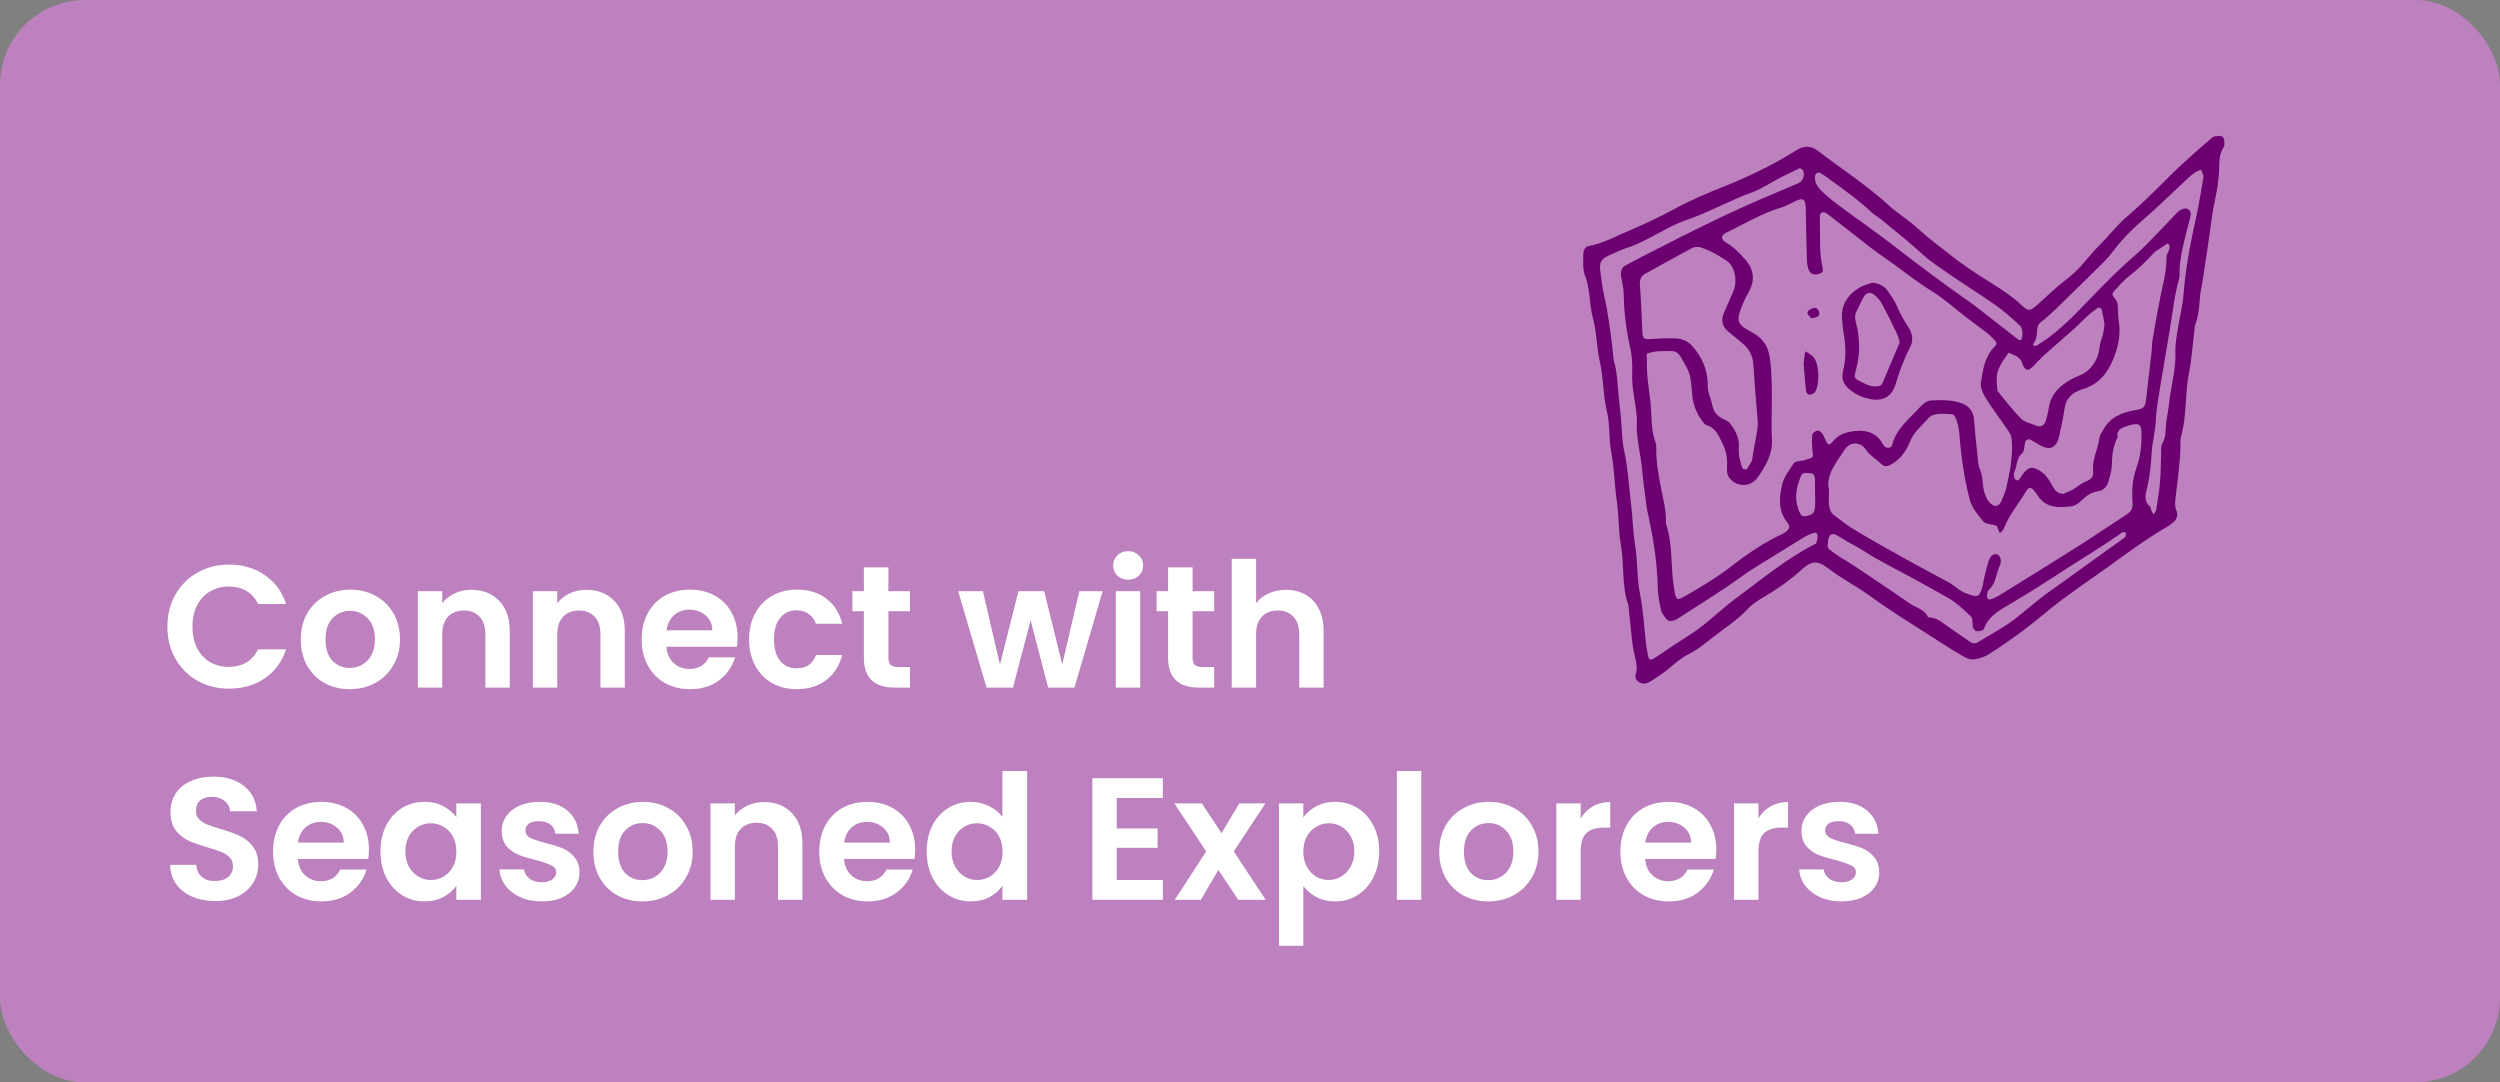 <svg width="589" height="255" viewBox="0 0 589 255" fill="none" xmlns="http://www.w3.org/2000/svg">
<rect x="0" y="0" width="589" height="255" fill="#808080" stroke="none"/>
<rect width="589" height="255" rx="20" fill="#BD81BF"/>
<path d="M39.435 147.65C39.435 144.835 40.064 142.32 41.321 140.106C42.606 137.865 44.341 136.129 46.528 134.899C48.742 133.642 51.216 133.013 53.949 133.013C57.147 133.013 59.949 133.833 62.354 135.473C64.759 137.113 66.44 139.382 67.397 142.279H60.796C60.14 140.912 59.211 139.887 58.008 139.204C56.833 138.521 55.466 138.179 53.908 138.179C52.241 138.179 50.751 138.575 49.439 139.368C48.154 140.133 47.143 141.227 46.405 142.648C45.694 144.069 45.339 145.737 45.339 147.65C45.339 149.536 45.694 151.203 46.405 152.652C47.143 154.073 48.154 155.18 49.439 155.973C50.751 156.738 52.241 157.121 53.908 157.121C55.466 157.121 56.833 156.779 58.008 156.096C59.211 155.385 60.14 154.347 60.796 152.98H67.397C66.44 155.905 64.759 158.187 62.354 159.827C59.976 161.44 57.174 162.246 53.949 162.246C51.216 162.246 48.742 161.631 46.528 160.401C44.341 159.144 42.606 157.408 41.321 155.194C40.064 152.98 39.435 150.465 39.435 147.65ZM82.386 162.369C80.199 162.369 78.231 161.891 76.482 160.934C74.732 159.95 73.352 158.57 72.341 156.793C71.357 155.016 70.865 152.966 70.865 150.643C70.865 148.32 71.37 146.27 72.382 144.493C73.42 142.716 74.828 141.35 76.605 140.393C78.381 139.409 80.363 138.917 82.55 138.917C84.736 138.917 86.718 139.409 88.495 140.393C90.271 141.35 91.665 142.716 92.677 144.493C93.715 146.27 94.235 148.32 94.235 150.643C94.235 152.966 93.702 155.016 92.636 156.793C91.597 158.57 90.176 159.95 88.372 160.934C86.595 161.891 84.6 162.369 82.386 162.369ZM82.386 157.367C83.424 157.367 84.395 157.121 85.297 156.629C86.226 156.11 86.964 155.344 87.511 154.333C88.057 153.322 88.331 152.092 88.331 150.643C88.331 148.484 87.757 146.83 86.609 145.682C85.488 144.507 84.108 143.919 82.468 143.919C80.828 143.919 79.447 144.507 78.327 145.682C77.233 146.83 76.687 148.484 76.687 150.643C76.687 152.802 77.22 154.47 78.286 155.645C79.379 156.793 80.746 157.367 82.386 157.367ZM111.032 138.958C113.738 138.958 115.925 139.819 117.592 141.541C119.26 143.236 120.093 145.614 120.093 148.675V162H114.353V149.454C114.353 147.65 113.902 146.27 113 145.313C112.098 144.329 110.868 143.837 109.31 143.837C107.725 143.837 106.468 144.329 105.538 145.313C104.636 146.27 104.185 147.65 104.185 149.454V162H98.445V139.286H104.185V142.115C104.951 141.131 105.921 140.366 107.096 139.819C108.299 139.245 109.611 138.958 111.032 138.958ZM138.139 138.958C140.845 138.958 143.031 139.819 144.699 141.541C146.366 143.236 147.2 145.614 147.2 148.675V162H141.46V149.454C141.46 147.65 141.009 146.27 140.107 145.313C139.205 144.329 137.975 143.837 136.417 143.837C134.831 143.837 133.574 144.329 132.645 145.313C131.743 146.27 131.292 147.65 131.292 149.454V162H125.552V139.286H131.292V142.115C132.057 141.131 133.027 140.366 134.203 139.819C135.405 139.245 136.717 138.958 138.139 138.958ZM173.773 150.151C173.773 150.971 173.718 151.709 173.609 152.365H157.004C157.141 154.005 157.715 155.29 158.726 156.219C159.737 157.148 160.981 157.613 162.457 157.613C164.589 157.613 166.106 156.697 167.008 154.866H173.199C172.543 157.053 171.286 158.857 169.427 160.278C167.568 161.672 165.286 162.369 162.58 162.369C160.393 162.369 158.425 161.891 156.676 160.934C154.954 159.95 153.601 158.57 152.617 156.793C151.66 155.016 151.182 152.966 151.182 150.643C151.182 148.292 151.66 146.229 152.617 144.452C153.574 142.675 154.913 141.309 156.635 140.352C158.357 139.395 160.339 138.917 162.58 138.917C164.739 138.917 166.666 139.382 168.361 140.311C170.083 141.24 171.409 142.566 172.338 144.288C173.295 145.983 173.773 147.937 173.773 150.151ZM167.828 148.511C167.801 147.035 167.268 145.86 166.229 144.985C165.19 144.083 163.919 143.632 162.416 143.632C160.995 143.632 159.792 144.069 158.808 144.944C157.851 145.791 157.264 146.98 157.045 148.511H167.828ZM176.487 150.643C176.487 148.292 176.965 146.242 177.922 144.493C178.878 142.716 180.204 141.35 181.899 140.393C183.593 139.409 185.534 138.917 187.721 138.917C190.536 138.917 192.859 139.628 194.691 141.049C196.549 142.443 197.793 144.411 198.422 146.953H192.231C191.903 145.969 191.342 145.204 190.55 144.657C189.784 144.083 188.828 143.796 187.68 143.796C186.04 143.796 184.741 144.397 183.785 145.6C182.828 146.775 182.35 148.456 182.35 150.643C182.35 152.802 182.828 154.483 183.785 155.686C184.741 156.861 186.04 157.449 187.68 157.449C190.003 157.449 191.52 156.41 192.231 154.333H198.422C197.793 156.793 196.549 158.747 194.691 160.196C192.832 161.645 190.509 162.369 187.721 162.369C185.534 162.369 183.593 161.891 181.899 160.934C180.204 159.95 178.878 158.583 177.922 156.834C176.965 155.057 176.487 152.994 176.487 150.643ZM209.31 144.001V154.989C209.31 155.754 209.488 156.315 209.843 156.67C210.226 156.998 210.854 157.162 211.729 157.162H214.394V162H210.786C205.948 162 203.529 159.649 203.529 154.948V144.001H200.823V139.286H203.529V133.669H209.31V139.286H214.394V144.001H209.31ZM259.78 139.286L253.138 162H246.947L242.806 146.133L238.665 162H232.433L225.75 139.286H231.572L235.59 156.588L239.936 139.286H246.004L250.268 156.547L254.286 139.286H259.78ZM265.797 136.58C264.785 136.58 263.938 136.266 263.255 135.637C262.599 134.981 262.271 134.175 262.271 133.218C262.271 132.261 262.599 131.469 263.255 130.84C263.938 130.184 264.785 129.856 265.797 129.856C266.808 129.856 267.642 130.184 268.298 130.84C268.981 131.469 269.323 132.261 269.323 133.218C269.323 134.175 268.981 134.981 268.298 135.637C267.642 136.266 266.808 136.58 265.797 136.58ZM268.626 139.286V162H262.886V139.286H268.626ZM280.98 144.001V154.989C280.98 155.754 281.157 156.315 281.513 156.67C281.895 156.998 282.524 157.162 283.399 157.162H286.064V162H282.456C277.618 162 275.199 159.649 275.199 154.948V144.001H272.493V139.286H275.199V133.669H280.98V139.286H286.064V144.001H280.98ZM302.984 138.958C304.706 138.958 306.237 139.341 307.576 140.106C308.916 140.844 309.954 141.951 310.692 143.427C311.458 144.876 311.84 146.625 311.84 148.675V162H306.1V149.454C306.1 147.65 305.649 146.27 304.747 145.313C303.845 144.329 302.615 143.837 301.057 143.837C299.472 143.837 298.215 144.329 297.285 145.313C296.383 146.27 295.932 147.65 295.932 149.454V162H290.192V131.66H295.932V142.115C296.67 141.131 297.654 140.366 298.884 139.819C300.114 139.245 301.481 138.958 302.984 138.958ZM50.71 212.287C48.715 212.287 46.911 211.945 45.298 211.262C43.713 210.579 42.455 209.595 41.526 208.31C40.597 207.025 40.118 205.508 40.091 203.759H46.241C46.323 204.934 46.733 205.864 47.471 206.547C48.236 207.23 49.275 207.572 50.587 207.572C51.926 207.572 52.979 207.258 53.744 206.629C54.509 205.973 54.892 205.126 54.892 204.087C54.892 203.24 54.632 202.543 54.113 201.996C53.594 201.449 52.938 201.026 52.145 200.725C51.38 200.397 50.314 200.042 48.947 199.659C47.088 199.112 45.571 198.579 44.396 198.06C43.248 197.513 42.25 196.707 41.403 195.641C40.583 194.548 40.173 193.099 40.173 191.295C40.173 189.6 40.597 188.124 41.444 186.867C42.291 185.61 43.48 184.653 45.011 183.997C46.542 183.314 48.291 182.972 50.259 182.972C53.211 182.972 55.603 183.696 57.434 185.145C59.293 186.566 60.318 188.562 60.509 191.131H54.195C54.14 190.147 53.717 189.341 52.924 188.712C52.159 188.056 51.134 187.728 49.849 187.728C48.728 187.728 47.826 188.015 47.143 188.589C46.487 189.163 46.159 189.997 46.159 191.09C46.159 191.855 46.405 192.498 46.897 193.017C47.416 193.509 48.045 193.919 48.783 194.247C49.548 194.548 50.614 194.903 51.981 195.313C53.84 195.86 55.357 196.406 56.532 196.953C57.707 197.5 58.719 198.32 59.566 199.413C60.413 200.506 60.837 201.941 60.837 203.718C60.837 205.249 60.441 206.67 59.648 207.982C58.855 209.294 57.694 210.346 56.163 211.139C54.632 211.904 52.815 212.287 50.71 212.287ZM86.928 200.151C86.928 200.971 86.874 201.709 86.764 202.365H70.159C70.296 204.005 70.87 205.29 71.881 206.219C72.893 207.148 74.136 207.613 75.612 207.613C77.744 207.613 79.261 206.697 80.163 204.866H86.354C85.698 207.053 84.441 208.857 82.582 210.278C80.724 211.672 78.441 212.369 75.735 212.369C73.549 212.369 71.581 211.891 69.831 210.934C68.109 209.95 66.756 208.57 65.772 206.793C64.816 205.016 64.337 202.966 64.337 200.643C64.337 198.292 64.816 196.229 65.772 194.452C66.729 192.675 68.068 191.309 69.79 190.352C71.512 189.395 73.494 188.917 75.735 188.917C77.895 188.917 79.822 189.382 81.516 190.311C83.238 191.24 84.564 192.566 85.493 194.288C86.45 195.983 86.928 197.937 86.928 200.151ZM80.983 198.511C80.956 197.035 80.423 195.86 79.384 194.985C78.346 194.083 77.075 193.632 75.571 193.632C74.15 193.632 72.947 194.069 71.963 194.944C71.007 195.791 70.419 196.98 70.2 198.511H80.983ZM89.642 200.561C89.642 198.265 90.093 196.229 90.995 194.452C91.924 192.675 93.168 191.309 94.726 190.352C96.311 189.395 98.074 188.917 100.015 188.917C101.71 188.917 103.186 189.259 104.443 189.942C105.728 190.625 106.753 191.486 107.518 192.525V189.286H113.299V212H107.518V208.679C106.78 209.745 105.755 210.633 104.443 211.344C103.158 212.027 101.669 212.369 99.974 212.369C98.061 212.369 96.311 211.877 94.726 210.893C93.168 209.909 91.924 208.529 90.995 206.752C90.093 204.948 89.642 202.884 89.642 200.561ZM107.518 200.643C107.518 199.249 107.245 198.06 106.698 197.076C106.151 196.065 105.413 195.299 104.484 194.78C103.555 194.233 102.557 193.96 101.491 193.96C100.425 193.96 99.441 194.22 98.539 194.739C97.637 195.258 96.899 196.024 96.325 197.035C95.778 198.019 95.505 199.194 95.505 200.561C95.505 201.928 95.778 203.13 96.325 204.169C96.899 205.18 97.637 205.959 98.539 206.506C99.468 207.053 100.452 207.326 101.491 207.326C102.557 207.326 103.555 207.066 104.484 206.547C105.413 206 106.151 205.235 106.698 204.251C107.245 203.24 107.518 202.037 107.518 200.643ZM127.597 212.369C125.739 212.369 124.071 212.041 122.595 211.385C121.119 210.702 119.944 209.786 119.069 208.638C118.222 207.49 117.757 206.219 117.675 204.825H123.456C123.566 205.7 123.989 206.424 124.727 206.998C125.493 207.572 126.436 207.859 127.556 207.859C128.65 207.859 129.497 207.64 130.098 207.203C130.727 206.766 131.041 206.205 131.041 205.522C131.041 204.784 130.659 204.237 129.893 203.882C129.155 203.499 127.966 203.089 126.326 202.652C124.632 202.242 123.238 201.818 122.144 201.381C121.078 200.944 120.149 200.274 119.356 199.372C118.591 198.47 118.208 197.254 118.208 195.723C118.208 194.466 118.564 193.318 119.274 192.279C120.012 191.24 121.051 190.42 122.39 189.819C123.757 189.218 125.356 188.917 127.187 188.917C129.893 188.917 132.053 189.6 133.665 190.967C135.278 192.306 136.166 194.124 136.33 196.42H130.836C130.754 195.518 130.372 194.807 129.688 194.288C129.032 193.741 128.144 193.468 127.023 193.468C125.985 193.468 125.178 193.659 124.604 194.042C124.058 194.425 123.784 194.958 123.784 195.641C123.784 196.406 124.167 196.994 124.932 197.404C125.698 197.787 126.887 198.183 128.499 198.593C130.139 199.003 131.492 199.427 132.558 199.864C133.624 200.301 134.54 200.985 135.305 201.914C136.098 202.816 136.508 204.019 136.535 205.522C136.535 206.834 136.166 208.009 135.428 209.048C134.718 210.087 133.679 210.907 132.312 211.508C130.973 212.082 129.401 212.369 127.597 212.369ZM151.333 212.369C149.146 212.369 147.178 211.891 145.429 210.934C143.68 209.95 142.299 208.57 141.288 206.793C140.304 205.016 139.812 202.966 139.812 200.643C139.812 198.32 140.318 196.27 141.329 194.493C142.368 192.716 143.775 191.35 145.552 190.393C147.329 189.409 149.31 188.917 151.497 188.917C153.684 188.917 155.665 189.409 157.442 190.393C159.219 191.35 160.613 192.716 161.624 194.493C162.663 196.27 163.182 198.32 163.182 200.643C163.182 202.966 162.649 205.016 161.583 206.793C160.544 208.57 159.123 209.95 157.319 210.934C155.542 211.891 153.547 212.369 151.333 212.369ZM151.333 207.367C152.372 207.367 153.342 207.121 154.244 206.629C155.173 206.11 155.911 205.344 156.458 204.333C157.005 203.322 157.278 202.092 157.278 200.643C157.278 198.484 156.704 196.83 155.556 195.682C154.435 194.507 153.055 193.919 151.415 193.919C149.775 193.919 148.395 194.507 147.274 195.682C146.181 196.83 145.634 198.484 145.634 200.643C145.634 202.802 146.167 204.47 147.233 205.645C148.326 206.793 149.693 207.367 151.333 207.367ZM179.979 188.958C182.685 188.958 184.872 189.819 186.539 191.541C188.207 193.236 189.04 195.614 189.04 198.675V212H183.3V199.454C183.3 197.65 182.849 196.27 181.947 195.313C181.045 194.329 179.815 193.837 178.257 193.837C176.672 193.837 175.415 194.329 174.485 195.313C173.583 196.27 173.132 197.65 173.132 199.454V212H167.392V189.286H173.132V192.115C173.898 191.131 174.868 190.366 176.043 189.819C177.246 189.245 178.558 188.958 179.979 188.958ZM215.614 200.151C215.614 200.971 215.559 201.709 215.45 202.365H198.845C198.982 204.005 199.556 205.29 200.567 206.219C201.578 207.148 202.822 207.613 204.298 207.613C206.43 207.613 207.947 206.697 208.849 204.866H215.04C214.384 207.053 213.127 208.857 211.268 210.278C209.409 211.672 207.127 212.369 204.421 212.369C202.234 212.369 200.266 211.891 198.517 210.934C196.795 209.95 195.442 208.57 194.458 206.793C193.501 205.016 193.023 202.966 193.023 200.643C193.023 198.292 193.501 196.229 194.458 194.452C195.415 192.675 196.754 191.309 198.476 190.352C200.198 189.395 202.18 188.917 204.421 188.917C206.58 188.917 208.507 189.382 210.202 190.311C211.924 191.24 213.25 192.566 214.179 194.288C215.136 195.983 215.614 197.937 215.614 200.151ZM209.669 198.511C209.642 197.035 209.109 195.86 208.07 194.985C207.031 194.083 205.76 193.632 204.257 193.632C202.836 193.632 201.633 194.069 200.649 194.944C199.692 195.791 199.105 196.98 198.886 198.511H209.669ZM218.328 200.561C218.328 198.265 218.779 196.229 219.681 194.452C220.61 192.675 221.867 191.309 223.453 190.352C225.038 189.395 226.801 188.917 228.742 188.917C230.218 188.917 231.625 189.245 232.965 189.901C234.304 190.53 235.37 191.377 236.163 192.443V181.66H241.985V212H236.163V208.638C235.452 209.759 234.454 210.661 233.17 211.344C231.885 212.027 230.395 212.369 228.701 212.369C226.787 212.369 225.038 211.877 223.453 210.893C221.867 209.909 220.61 208.529 219.681 206.752C218.779 204.948 218.328 202.884 218.328 200.561ZM236.204 200.643C236.204 199.249 235.93 198.06 235.384 197.076C234.837 196.065 234.099 195.299 233.17 194.78C232.24 194.233 231.243 193.96 230.177 193.96C229.111 193.96 228.127 194.22 227.225 194.739C226.323 195.258 225.585 196.024 225.011 197.035C224.464 198.019 224.191 199.194 224.191 200.561C224.191 201.928 224.464 203.13 225.011 204.169C225.585 205.18 226.323 205.959 227.225 206.506C228.154 207.053 229.138 207.326 230.177 207.326C231.243 207.326 232.24 207.066 233.17 206.547C234.099 206 234.837 205.235 235.384 204.251C235.93 203.24 236.204 202.037 236.204 200.643ZM263.1 188.015V195.19H272.735V199.741H263.1V207.326H273.965V212H257.36V183.341H273.965V188.015H263.1ZM291.728 212L287.054 204.948L282.913 212H276.763L284.184 200.602L276.681 189.286H283.159L287.792 196.297L291.974 189.286H298.124L290.662 200.602L298.206 212H291.728ZM307.063 192.566C307.801 191.527 308.812 190.666 310.097 189.983C311.409 189.272 312.899 188.917 314.566 188.917C316.507 188.917 318.256 189.395 319.814 190.352C321.399 191.309 322.643 192.675 323.545 194.452C324.474 196.201 324.939 198.238 324.939 200.561C324.939 202.884 324.474 204.948 323.545 206.752C322.643 208.529 321.399 209.909 319.814 210.893C318.256 211.877 316.507 212.369 314.566 212.369C312.899 212.369 311.423 212.027 310.138 211.344C308.881 210.661 307.856 209.8 307.063 208.761V222.824H301.323V189.286H307.063V192.566ZM319.076 200.561C319.076 199.194 318.789 198.019 318.215 197.035C317.668 196.024 316.93 195.258 316.001 194.739C315.099 194.22 314.115 193.96 313.049 193.96C312.01 193.96 311.026 194.233 310.097 194.78C309.195 195.299 308.457 196.065 307.883 197.076C307.336 198.087 307.063 199.276 307.063 200.643C307.063 202.01 307.336 203.199 307.883 204.21C308.457 205.221 309.195 206 310.097 206.547C311.026 207.066 312.01 207.326 313.049 207.326C314.115 207.326 315.099 207.053 316.001 206.506C316.93 205.959 317.668 205.18 318.215 204.169C318.789 203.158 319.076 201.955 319.076 200.561ZM334.85 181.66V212H329.11V181.66H334.85ZM350.607 212.369C348.421 212.369 346.453 211.891 344.703 210.934C342.954 209.95 341.574 208.57 340.562 206.793C339.578 205.016 339.086 202.966 339.086 200.643C339.086 198.32 339.592 196.27 340.603 194.493C341.642 192.716 343.05 191.35 344.826 190.393C346.603 189.409 348.585 188.917 350.771 188.917C352.958 188.917 354.94 189.409 356.716 190.393C358.493 191.35 359.887 192.716 360.898 194.493C361.937 196.27 362.456 198.32 362.456 200.643C362.456 202.966 361.923 205.016 360.857 206.793C359.819 208.57 358.397 209.95 356.593 210.934C354.817 211.891 352.821 212.369 350.607 212.369ZM350.607 207.367C351.646 207.367 352.616 207.121 353.518 206.629C354.448 206.11 355.186 205.344 355.732 204.333C356.279 203.322 356.552 202.092 356.552 200.643C356.552 198.484 355.978 196.83 354.83 195.682C353.71 194.507 352.329 193.919 350.689 193.919C349.049 193.919 347.669 194.507 346.548 195.682C345.455 196.83 344.908 198.484 344.908 200.643C344.908 202.802 345.441 204.47 346.507 205.645C347.601 206.793 348.967 207.367 350.607 207.367ZM372.407 192.812C373.145 191.609 374.102 190.666 375.277 189.983C376.48 189.3 377.846 188.958 379.377 188.958V194.985H377.86C376.056 194.985 374.689 195.409 373.76 196.256C372.858 197.103 372.407 198.579 372.407 200.684V212H366.667V189.286H372.407V192.812ZM404.358 200.151C404.358 200.971 404.303 201.709 404.194 202.365H387.589C387.726 204.005 388.3 205.29 389.311 206.219C390.322 207.148 391.566 207.613 393.042 207.613C395.174 207.613 396.691 206.697 397.593 204.866H403.784C403.128 207.053 401.871 208.857 400.012 210.278C398.153 211.672 395.871 212.369 393.165 212.369C390.978 212.369 389.01 211.891 387.261 210.934C385.539 209.95 384.186 208.57 383.202 206.793C382.245 205.016 381.767 202.966 381.767 200.643C381.767 198.292 382.245 196.229 383.202 194.452C384.159 192.675 385.498 191.309 387.22 190.352C388.942 189.395 390.924 188.917 393.165 188.917C395.324 188.917 397.251 189.382 398.946 190.311C400.668 191.24 401.994 192.566 402.923 194.288C403.88 195.983 404.358 197.937 404.358 200.151ZM398.413 198.511C398.386 197.035 397.853 195.86 396.814 194.985C395.775 194.083 394.504 193.632 393.001 193.632C391.58 193.632 390.377 194.069 389.393 194.944C388.436 195.791 387.849 196.98 387.63 198.511H398.413ZM414.288 192.812C415.026 191.609 415.982 190.666 417.158 189.983C418.36 189.3 419.727 188.958 421.258 188.958V194.985H419.741C417.937 194.985 416.57 195.409 415.641 196.256C414.739 197.103 414.288 198.579 414.288 200.684V212H408.548V189.286H414.288V192.812ZM433.816 212.369C431.957 212.369 430.29 212.041 428.814 211.385C427.338 210.702 426.163 209.786 425.288 208.638C424.441 207.49 423.976 206.219 423.894 204.825H429.675C429.784 205.7 430.208 206.424 430.946 206.998C431.711 207.572 432.654 207.859 433.775 207.859C434.868 207.859 435.716 207.64 436.317 207.203C436.946 206.766 437.26 206.205 437.26 205.522C437.26 204.784 436.877 204.237 436.112 203.882C435.374 203.499 434.185 203.089 432.545 202.652C430.85 202.242 429.456 201.818 428.363 201.381C427.297 200.944 426.368 200.274 425.575 199.372C424.81 198.47 424.427 197.254 424.427 195.723C424.427 194.466 424.782 193.318 425.493 192.279C426.231 191.24 427.27 190.42 428.609 189.819C429.976 189.218 431.575 188.917 433.406 188.917C436.112 188.917 438.271 189.6 439.884 190.967C441.497 192.306 442.385 194.124 442.549 196.42H437.055C436.973 195.518 436.59 194.807 435.907 194.288C435.251 193.741 434.363 193.468 433.242 193.468C432.203 193.468 431.397 193.659 430.823 194.042C430.276 194.425 430.003 194.958 430.003 195.641C430.003 196.406 430.386 196.994 431.151 197.404C431.916 197.787 433.105 198.183 434.718 198.593C436.358 199.003 437.711 199.427 438.777 199.864C439.843 200.301 440.759 200.985 441.524 201.914C442.317 202.816 442.727 204.019 442.754 205.522C442.754 206.834 442.385 208.009 441.647 209.048C440.936 210.087 439.898 210.907 438.531 211.508C437.192 212.082 435.62 212.369 433.816 212.369Z" fill="white"/>
<path d="M427.64 116.421C427.627 116.421 427.619 116.421 427.611 116.421C427.611 115.213 427.648 114.004 427.598 112.792C427.573 112.085 427.238 111.504 426.419 111.478C425.683 111.458 424.737 111.182 424.357 112.051C423.09 114.928 422.621 117.868 424.064 120.862C424.411 121.578 424.884 121.774 425.649 121.578C427.15 121.184 427.531 120.846 427.623 119.39C427.694 118.404 427.64 117.412 427.64 116.421ZM476.5 78.442C476.417 78.166 476.434 77.208 475.965 76.769C474.129 75.055 472.239 73.369 470.194 71.922C466.543 69.346 462.709 67.025 459.062 64.445C457.009 62.994 454.859 61.694 452.986 59.95C449.95 57.127 446.671 54.572 443.476 51.929C442.632 51.226 441.649 50.687 440.854 49.934C437.668 46.919 434.05 44.448 430.534 41.859C430.002 41.466 429.459 41.081 428.878 40.772C428.221 40.416 427.631 40.897 427.598 41.692C427.531 43.022 428.242 44.046 429.07 44.883C430.295 46.116 431.663 47.224 433.063 48.266C437.613 51.649 442.272 54.89 446.763 58.352C452.175 62.53 457.615 66.666 463.236 70.563C465.118 71.864 466.907 73.306 468.718 74.707C470.972 76.447 473.193 78.224 475.447 79.96C475.881 80.299 476.258 80.119 476.409 79.588C476.467 79.379 476.446 79.153 476.5 78.442ZM495.825 76.426C495.611 75.239 495.448 74.168 495.21 73.11C495.043 72.353 494.478 72.353 493.972 72.709C493.165 73.277 492.4 73.909 491.668 74.569C490.689 75.46 489.799 76.443 488.812 77.321C486.449 79.441 484.036 81.503 481.669 83.623C480.778 84.426 479.98 85.334 479.131 86.191C477.801 87.525 477.295 87.47 476.513 85.881C476.417 85.689 476.438 85.438 476.346 85.25C475.714 83.937 474.38 83.64 473.226 83.084C472.741 83.786 472.256 84.485 471.792 85.195C471.612 85.467 471.486 85.777 471.311 86.057C470.111 87.964 470.407 90.042 470.612 92.112C472.419 94.287 474.113 96.579 476.095 98.577C476.965 99.451 478.437 99.732 479.637 100.271C480.607 100.714 481.594 100.334 481.924 99.297C482.255 98.26 482.531 97.189 482.694 96.11C483.191 92.873 485.245 90.874 487.942 89.386C488.615 89.013 489.326 88.696 490.041 88.411C491.76 87.734 492.826 86.521 493.763 84.899C494.75 83.176 494.503 81.269 495.223 79.55C495.632 78.58 495.645 77.438 495.825 76.426ZM430.584 128.394C430.35 129.235 431.529 129.824 432.34 130.431C433.82 131.543 435.485 132.392 437.024 133.421C441.39 136.344 445.747 139.279 450.075 142.257C451.485 143.231 453.421 143.52 454.203 145.351C454.24 145.439 454.525 145.443 454.696 145.46C456.386 145.623 457.619 146.673 458.928 147.61C460.622 148.822 462.374 149.951 464.068 151.16C464.804 151.687 465.452 151.67 466.192 151.206C469.069 149.399 472.13 147.844 474.79 145.765C477.63 143.536 480.331 141.115 483.313 139.045C484.659 138.108 485.981 137.138 487.315 136.176C490.422 133.935 493.525 131.693 496.636 129.456C497.97 128.499 499.342 127.595 500.63 126.587C500.864 126.403 500.801 125.847 500.881 125.463C500.584 125.437 500.195 125.283 500.011 125.412C495.95 128.344 491.651 130.907 487.436 133.6C484.948 135.194 482.493 136.841 479.992 138.409C477.416 140.024 474.798 141.571 472.193 143.131C470.19 144.327 468.35 145.665 467.476 147.957C467.396 148.157 467.275 148.45 467.121 148.496C466.623 148.626 466.071 148.797 465.594 148.684C465.276 148.617 464.917 148.136 464.829 147.777C464.616 146.94 464.871 145.744 464.377 145.272C462.654 143.616 460.86 141.897 458.786 140.76C456.214 139.346 453.672 137.87 451.096 136.469C446.968 134.219 442.74 132.17 438.789 129.607C437.697 128.896 436.501 128.331 435.372 127.675C434.427 127.131 433.524 126.512 432.562 125.998C431.767 125.575 431.01 125.964 430.805 126.83C430.734 127.148 430.713 127.478 430.584 128.394ZM519.176 41.47C519.022 41.081 518.8 40.521 518.574 39.96C518.093 40.178 517.57 40.333 517.144 40.63C516.516 41.056 515.939 41.558 515.383 42.077C511.833 45.368 508.4 48.784 504.732 51.933C502.21 54.095 499.94 56.424 497.953 59.067C497.226 60.029 496.427 60.953 495.57 61.806C493.01 64.366 490.401 66.883 487.812 69.422C485.496 71.692 483.237 74.026 480.67 76.029C480.302 76.322 480.03 76.915 479.98 77.401C479.863 78.605 479.946 79.834 479.127 80.867C479.022 80.993 479.056 81.227 479.022 81.411C479.311 81.415 479.666 81.528 479.871 81.407C484.245 78.772 487.842 75.172 491.317 71.55C494.269 68.477 497.221 65.415 500.354 62.534C502.123 60.903 503.971 59.356 505.665 57.658C508.136 55.182 510.495 52.594 512.933 50.085C513.301 49.708 513.803 49.403 514.3 49.219C515.396 48.822 516.291 49.6 516.111 50.754C516.023 51.297 515.839 51.824 515.714 52.36C514.722 56.508 513.401 60.594 513.485 64.934C513.497 65.57 513.23 66.214 513.092 66.85C512.853 67.92 512.569 68.978 512.389 70.057C511.929 72.855 511.54 75.657 511.076 78.45C510.365 82.749 509.591 87.04 508.906 91.343C508.487 93.936 507.998 96.537 507.902 99.146C507.81 101.58 507.128 103.901 506.961 106.297C506.756 109.254 506.543 112.185 505.807 115.079C505.435 116.534 505.096 118.128 506.539 119.365C506.748 119.545 506.723 119.976 506.857 120.269C506.999 120.595 507.199 120.896 507.379 121.21C507.584 120.858 507.927 120.528 507.986 120.152C508.341 117.893 508.726 115.635 508.918 113.364C509.11 111.06 509.081 108.739 509.173 106.427C509.198 105.774 509.106 104.984 509.424 104.495C510.336 103.085 510.173 101.555 510.302 100.029C510.44 98.402 510.863 96.804 511.026 95.182C511.44 91.042 512.698 87.015 512.527 82.787C512.456 80.943 512.862 79.078 513.142 77.237C513.535 74.649 514.225 72.09 514.426 69.493C514.911 63.141 516.123 56.935 517.508 50.745C518.177 47.76 518.599 44.719 519.176 41.47ZM486.068 116.359C486.842 116.02 487.649 115.74 488.377 115.326C489.422 114.724 490.342 113.841 491.446 113.427C492.676 112.963 493.278 112.365 493.144 111.035C492.864 108.212 494.332 105.703 494.658 102.985C494.712 102.479 495.131 102.015 495.377 101.53C496.958 98.418 499.739 97.168 502.988 96.641C505.054 96.307 505.397 95.993 505.631 94.023C506.079 90.226 506.518 86.429 506.94 82.628C507.04 81.754 507.003 80.863 507.149 80.002C507.747 76.568 508.324 73.135 509.027 69.727C509.646 66.72 510.482 63.743 510.411 60.656C510.386 59.506 511.808 58.54 510.754 57.328C509.755 57.976 508.751 58.607 507.764 59.281C507.501 59.465 507.291 59.736 507.074 59.979C505.317 61.928 503.39 63.676 501.324 65.302C500.224 66.168 499.291 67.264 498.342 68.309C497.439 69.309 497.489 69.321 498.468 70.58C498.706 70.889 498.873 71.32 498.911 71.713C499.037 73.031 498.974 74.369 499.183 75.665C499.701 78.868 499.024 81.846 497.799 84.79C496.385 88.177 494.215 90.695 490.568 91.715C490.25 91.807 489.958 91.966 489.648 92.091C487.791 92.865 486.717 94.178 486.416 96.236C486.085 98.502 485.579 100.748 485.069 102.981C484.496 105.494 482.899 106.184 480.707 104.938C479.854 104.445 479.03 103.897 478.136 103.495C477.922 103.395 477.274 103.725 477.186 103.985C476.877 104.905 477.032 106.234 476.438 106.757C475.02 107.995 475.271 109.772 474.556 111.207C474.322 111.671 474.489 112.741 474.857 113.005C475.61 113.557 475.902 112.645 476.266 112.135C476.521 111.78 476.772 111.412 477.086 111.11C478.261 109.969 478.83 109.998 480.268 110.734C482.067 111.658 482.899 113.335 483.831 114.937C484.333 115.798 484.956 116.262 486.068 116.359ZM414.078 98.841C413.647 93.296 413.313 89.591 413.091 85.877C412.966 83.907 412.167 82.335 410.728 81.068C409.583 80.052 408.361 79.128 407.191 78.136C405.752 76.924 405.388 75.456 406.162 73.716C406.906 72.019 407.638 70.317 408.382 68.623C409.39 66.335 408.809 62.781 406.831 61.459C404.878 60.159 402.82 58.913 400.529 58.248C399.952 58.076 399.157 58.177 398.622 58.457C394.95 60.414 391.316 62.446 387.674 64.466C386.587 65.064 386.269 65.938 386.365 67.214C386.645 70.827 386.762 74.452 386.942 78.074C386.95 78.183 386.942 78.291 386.955 78.404C387.072 79.793 387.385 79.977 388.824 79.885C390.798 79.763 392.776 79.642 394.745 79.726C396.155 79.788 397.485 80.248 398.538 81.373C401.056 84.054 402.369 87.245 402.348 90.879C402.335 92.593 403.147 94.002 403.439 95.554C403.832 97.657 405.238 98.414 406.885 99.163C407.354 99.368 407.705 99.895 408.023 100.338C409.139 101.894 409.838 103.617 409.67 105.561C409.528 107.251 410.001 108.806 410.528 110.353C410.59 110.537 411.427 110.696 411.489 110.6C412.02 109.781 412.744 108.936 412.861 108.028C413.334 104.378 414.404 100.765 414.078 98.841ZM424.056 39.609C422.446 40.391 420.865 41.127 419.322 41.922C417.177 43.03 415.157 44.452 412.915 45.263C407.542 47.212 402.569 50.055 397.141 51.912C392.399 53.539 388.314 56.751 383.488 58.336C382.041 58.808 380.653 59.465 379.26 60.088C377.232 60.995 376.763 61.735 377.027 63.881C377.261 65.834 377.537 67.791 377.959 69.706C378.833 73.662 379.373 77.668 379.854 81.687C380.017 82.996 380.004 84.355 380.372 85.601C380.974 87.642 381.033 89.712 381.204 91.79C381.384 93.961 381.669 96.114 381.878 98.281C382.129 100.907 382.078 103.596 382.643 106.151C383.55 110.232 383.739 114.389 384.249 118.504C384.667 121.849 384.705 125.27 385.257 128.628C385.871 132.417 385.633 136.273 386.411 140.078C387.189 143.925 387.352 147.894 387.816 151.808C387.929 152.783 388.155 153.744 388.33 154.719C388.481 155.538 389.125 155.484 389.572 155.208C391.224 154.163 392.813 153.013 394.448 151.925C396.527 150.541 398.71 149.291 400.692 147.773C403.54 145.581 406.132 143.06 409.018 140.935C415.019 136.524 420.748 131.719 427.41 128.277C427.602 128.172 427.928 128.08 427.953 127.934C428.091 127.307 428.284 126.642 428.179 126.035C428.041 125.216 427.33 125.554 426.87 125.705C426.26 125.906 425.678 126.199 425.126 126.525C423.717 127.357 422.333 128.227 420.949 129.097C417.269 131.409 413.468 133.559 409.942 136.093C405.217 139.484 400.257 142.512 395.385 145.678C395.113 145.857 394.816 146.016 394.511 146.133C393.721 146.447 392.96 146.401 392.437 145.669C391.998 145.042 391.475 144.385 391.325 143.67C390.957 141.964 390.618 140.224 390.576 138.489C390.451 132.659 389.535 126.947 388.314 121.268C388.176 120.624 388.004 119.976 387.921 119.328C387.536 116.283 387.118 113.243 386.825 110.19C386.474 106.485 385.37 102.851 385.666 99.071C385.712 98.531 385.579 97.975 385.528 97.432C385.269 94.383 384.454 91.401 384.538 88.303C384.588 86.438 384.608 84.51 384.211 82.703C383.258 78.3 382.605 73.888 382.551 69.376C382.534 67.966 382.187 66.553 381.932 65.152C381.756 64.177 382.024 63.053 382.777 62.643C384.993 61.443 387.23 60.28 389.476 59.138C393.57 57.056 397.652 54.961 401.779 52.953C405.409 51.18 409.072 49.47 412.769 47.827C416.357 46.229 420.012 44.765 423.621 43.21C424.763 42.721 425.298 41.324 424.817 40.169C424.721 39.931 424.336 39.806 424.056 39.609ZM430.91 115.485C430.91 116.919 430.801 118.031 430.943 119.119C431.04 119.83 431.311 120.72 431.822 121.139C433.519 122.514 435.288 123.827 437.162 124.957C440.896 127.202 444.702 129.335 448.511 131.455C452.028 133.416 455.579 135.311 459.129 137.209C460.526 137.958 461.529 139.187 463.144 139.773C466.033 140.831 466.33 140.881 467.15 137.912C467.271 137.49 467.267 137.034 467.367 136.607C467.698 135.227 468.003 133.835 468.408 132.475C468.881 130.903 469.764 130.238 470.633 130.673C471.328 131.02 471.687 132.082 471.11 133.333C470.24 135.194 470.286 137.473 468.555 138.962C468.266 139.212 468.183 139.76 468.116 140.183C468.07 140.48 468.141 140.885 468.329 141.078C468.484 141.241 468.927 141.266 469.17 141.17C469.881 140.881 470.583 140.555 471.231 140.153C474.493 138.15 477.743 136.118 480.992 134.09C484.321 132.011 487.67 129.958 490.97 127.834C494.349 125.659 497.673 123.393 501.052 121.205C502.072 120.545 502.524 119.804 502.428 118.496C502.223 115.652 502.386 112.85 503.394 110.077C504.372 107.393 504.611 104.516 504.506 101.639C504.452 100.087 503.967 99.732 502.407 100.033C501.976 100.112 501.545 100.221 501.131 100.367C499.881 100.815 498.576 101.237 498.915 103.019C497.732 105.201 497.581 107.577 497.523 109.998C497.502 110.956 497.121 111.901 496.916 112.85C496.594 114.368 495.837 115.51 494.202 115.765C492.722 115.999 491.593 116.739 490.539 117.785C489.87 118.45 488.954 119.16 488.072 119.273C484.969 119.667 481.857 119.754 479.934 116.509C479.712 116.137 479.432 115.79 479.131 115.48C478.374 114.711 477.968 114.736 477.379 115.715C475.576 118.68 473.31 121.36 472.038 124.647C471.896 125.015 471.478 125.279 471.181 125.588C471.022 125.249 470.8 124.923 470.717 124.563C470.579 123.928 470.24 123.752 469.592 123.648C468.756 123.518 467.664 123.347 467.204 122.774C465.991 121.26 464.595 119.641 464.114 117.839C462.985 113.636 462.307 109.304 461.86 104.946C461.634 102.793 461.663 100.572 460.768 98.506C460.521 97.929 460.212 97.582 459.597 97.561C458.61 97.524 457.603 97.419 456.628 97.532C455.901 97.624 454.981 97.812 454.546 98.31C452.906 100.175 450.895 101.705 449.916 104.185C449.122 106.209 447.825 108.058 445.843 109.237C444.534 110.011 443.982 110.094 442.895 109.015C441.82 107.957 440.47 107.284 439.583 105.912C438.362 104.018 435.828 103.985 434.59 105.954C432.717 108.944 430.069 111.767 430.91 115.485ZM417.419 96.073C417.424 96.073 417.428 96.073 417.432 96.073C417.432 98.498 417.302 100.932 417.461 103.345C417.691 106.908 416.035 109.726 414.137 112.44C412.518 114.744 409.528 114.845 407.642 112.842C406.68 111.821 406.877 110.583 406.902 109.396C406.944 107.497 406.551 105.825 405.635 104.068C404.757 102.383 404.138 100.819 402.147 100.196C401.595 100.024 401.123 99.359 400.767 98.82C399.625 97.093 398.852 95.219 398.693 93.112C398.308 87.985 398.233 88.014 396.079 84.25C395.511 83.255 394.795 82.691 393.771 82.703C391.826 82.737 389.844 82.573 387.983 83.356C388.021 85.087 387.971 86.822 388.113 88.549C388.305 90.829 388.715 93.091 388.907 95.366C389.158 98.31 388.962 101.291 389.999 104.139C390.179 104.641 390.246 105.222 390.233 105.762C390.166 108.522 390.639 111.207 391.132 113.904C391.705 117.019 392.625 120.097 392.491 123.313C394.156 128.281 393.566 133.525 394.398 138.606C394.921 141.818 395.126 141.5 397.522 140.141C401.135 138.088 404.723 135.896 407.998 133.349C411.836 130.376 415.788 127.679 420.209 125.672C420.405 125.58 420.572 125.429 420.748 125.299C421.61 124.651 421.819 123.991 421.104 123.108C418.9 120.398 419.176 117.274 419.836 114.276C420.221 112.536 421.442 110.952 422.425 109.388C423.136 108.254 424.629 108.827 425.632 108.242C425.72 108.187 425.85 108.208 425.95 108.175C427.255 107.757 427.184 107.765 427.038 106.377C426.9 105.08 426.854 103.75 426.958 102.454C426.987 102.082 427.623 101.622 428.075 101.467C428.376 101.375 428.94 101.668 429.191 101.961C429.547 102.354 429.739 102.901 429.969 103.399C430.726 105.017 430.843 105.13 432.081 103.725C433.281 102.358 434.849 101.864 436.43 101.626C439.106 101.212 441.649 101.634 443.33 104.156C443.573 104.516 443.769 104.93 444.07 105.231C444.539 105.699 445.613 105.528 445.768 104.9C446.742 100.94 449.921 98.615 452.446 95.822C453.069 95.132 454.044 94.4 454.893 94.35C456.954 94.233 459.116 94.195 461.099 94.68C464.381 95.487 464.984 97.193 465.151 99.522C465.381 102.684 465.741 105.841 466.071 108.994C466.125 109.538 466.238 110.107 466.464 110.596C467.041 111.826 467.049 113.134 467.204 114.435C467.33 115.497 467.627 116.605 468.133 117.534C468.513 118.236 469.291 119.081 469.985 119.177C471.135 119.336 471.499 118.132 471.863 117.216C472.156 116.501 472.49 115.794 472.657 115.05C473.519 111.198 474.351 107.326 473.925 103.341C473.858 102.734 473.561 102.107 473.214 101.597C471.428 98.971 469.496 96.436 467.819 93.747C467.15 92.677 466.514 91.201 466.702 90.051C467.192 87.077 467.606 83.954 469.927 81.658C470.437 81.156 470.524 80.771 470.081 80.303C469.483 79.667 468.873 79.027 468.191 78.492C466.644 77.275 465.046 76.129 463.482 74.933C460.63 72.754 457.95 70.308 454.91 68.447C451.911 66.611 449.197 64.441 446.374 62.392C444.601 61.104 442.765 59.9 441.03 58.57C437.48 55.843 433.979 53.045 430.429 50.315C430.124 50.076 429.563 49.913 429.246 50.043C428.974 50.152 428.719 50.72 428.735 51.076C428.911 55.128 428.484 59.218 429.438 63.228C429.58 63.839 429.35 64.278 428.71 64.479C427.351 64.901 426.485 64.617 426.051 63.354C425.775 62.551 425.703 61.643 425.683 60.782C425.574 56.922 425.528 53.062 425.44 49.202C425.381 46.773 424.809 46.447 422.73 47.521C421.668 48.073 420.572 48.621 419.427 48.968C414.873 50.348 410.837 52.845 406.584 54.886C405.455 55.433 405.434 56.47 406.622 57.127C408.487 58.168 409.888 59.669 411.243 61.233C413.263 63.571 413.53 66.122 411.979 68.836C411.544 69.593 411.121 70.367 410.787 71.17C408.838 75.807 409.051 76.288 413.091 78.471C415.274 79.655 416.491 81.566 416.901 83.891C417.265 85.94 417.319 88.043 417.403 90.126C417.482 92.104 417.419 94.09 417.419 96.073ZM387.599 161.071C386.152 161.092 385.027 160.13 385.366 159.03C386.03 156.864 385.148 154.94 384.801 152.921C384.671 152.164 384.575 151.402 384.496 150.641C384.211 148.036 383.939 145.427 383.668 142.821C383.655 142.713 383.668 142.591 383.63 142.495C382.02 137.954 382.714 133.128 381.89 128.494C381.271 125.019 381.443 121.473 380.916 118.036C380.343 114.251 380.347 110.408 379.632 106.682C379.001 103.416 379.36 100.083 378.587 96.888C377.654 93.045 377.805 89.08 376.926 85.208C376.161 81.825 376.199 78.241 375.279 74.866C374.384 71.588 374.71 68.129 373.43 64.888C372.853 63.425 373.025 61.631 373.021 59.987C373.017 59.113 373.351 58.106 374.371 57.93C377.763 57.344 380.732 55.638 383.835 54.334C387.452 52.811 391.011 51.122 394.486 49.232C398.321 47.145 402.386 45.443 406.45 43.82C412.343 41.466 417.996 38.685 423.374 35.323C424.947 34.34 426.644 34.265 428.25 35.507C433.812 39.785 439.75 43.565 444.94 48.337C446.926 50.168 449.272 51.565 451.301 53.388C454.228 56.023 457.385 58.415 460.501 60.828C462.307 62.225 464.202 63.521 466.121 64.767C469.6 67.03 473.251 69.033 476.3 71.914C477.859 73.39 478.265 73.323 479.892 71.893C481.447 70.526 482.945 69.087 484.505 67.724C485.567 66.795 486.708 65.963 487.796 65.064C490.414 62.91 492.312 60.067 494.691 57.721C496.866 55.58 498.681 53.108 501.023 51.122C503.268 49.223 505.384 47.166 507.513 45.129C509.562 43.164 511.511 41.085 513.589 39.149C516.069 36.841 518.616 34.612 521.183 32.408C521.547 32.094 522.204 32.053 522.731 32.007C523.509 31.94 523.998 32.391 524.048 33.157C524.086 33.688 524.128 34.357 523.856 34.754C522.722 36.439 522.898 38.35 522.819 40.186C522.722 42.499 522.363 44.736 521.865 46.998C521.167 50.206 520.841 53.489 520.355 56.738C519.854 60.092 519.356 63.446 518.842 66.791C518.712 67.653 518.461 68.493 518.377 69.355C518.156 71.759 518.101 74.189 517.202 76.481C517.161 76.581 517.135 76.694 517.123 76.798C516.65 80.608 516.399 84.455 515.668 88.211C514.723 93.062 515.249 98.076 513.832 102.855C513.618 103.575 513.748 104.394 513.727 105.164C513.61 109.333 513 113.456 512.519 117.588C512.422 118.433 512.414 119.403 512.728 120.168C513.317 121.598 512.732 122.498 511.732 123.317C511.31 123.664 510.846 123.965 510.369 124.241C505.518 127.035 501.065 130.405 496.519 133.655C492.872 136.26 489.167 138.786 485.583 141.471C482.694 143.624 479.992 146.037 477.111 148.208C474.418 150.24 471.629 152.159 468.802 153.999C467.819 154.643 466.623 155.078 465.46 155.3C464.678 155.451 463.666 155.271 462.968 154.878C460.76 153.648 458.636 152.281 456.52 150.913C451.188 147.459 445.739 144.176 440.624 140.446C437.429 138.113 433.9 136.348 430.772 133.939C428.167 131.936 426.753 132.112 424.37 134.286C421.681 136.733 418.732 138.807 415.592 140.634C414.283 141.395 412.936 142.232 411.916 143.323C409.281 146.171 405.999 148.187 403.013 150.575C401.403 151.854 399.747 153.171 397.919 154.075C396.109 154.961 394.699 156.245 393.198 157.495C391.86 158.612 390.363 159.545 388.907 160.511C388.464 160.803 387.916 160.937 387.599 161.071Z" fill="#6C0070"/>
<path d="M447.529 80.332C447.345 79.834 447.148 79.086 446.822 78.408C445.676 76.045 444.53 73.687 443.28 71.383C442.874 70.634 442.209 69.994 441.548 69.434C440.712 68.715 439.671 68.936 439.102 69.932C438.508 70.977 438.053 72.098 437.484 73.16C437.003 74.059 436.948 74.82 437.237 75.903C438.236 79.638 438.283 83.443 437.25 87.215C436.777 88.938 436.836 89.122 438.228 89.829C439.391 90.423 440.528 91.067 441.929 91.046C442.678 91.037 443.221 90.929 443.518 90.226C444.848 87.123 446.165 84.016 447.478 80.905C447.52 80.813 447.499 80.691 447.529 80.332ZM441.105 66.611C442.753 66.795 443.957 67.326 444.852 68.673C445.638 69.848 446.475 70.944 447.01 72.311C447.683 74.013 448.687 75.606 449.666 77.174C450.623 78.709 450.836 80.227 449.996 81.85C448.52 84.689 447.453 87.671 446.525 90.728C445.718 93.392 443.618 94.55 440.896 94.057C438.931 93.701 437.12 92.974 435.589 91.619C434.31 90.49 433.783 89.143 434.209 87.487C435.025 84.321 434.878 81.164 434.272 77.99C434.13 77.237 434.159 76.451 434.051 75.686C433.549 72.081 435.163 69.53 438.124 67.74C439.018 67.197 440.106 66.979 441.105 66.611Z" fill="#6C0070"/>
<path d="M425.001 85.597C425.001 85.375 424.984 85.15 425.005 84.932C425.097 84.209 425.206 83.489 425.31 82.766C425.988 83.23 426.824 83.569 427.313 84.188C428.639 85.848 428.781 90.657 427.598 92.376C427.351 92.74 426.728 92.974 426.26 93.003C426.021 93.02 425.549 92.472 425.511 92.142C425.264 89.967 425.105 87.784 424.913 85.601C424.947 85.601 424.976 85.597 425.001 85.597Z" fill="#6C0070"/>
<path d="M426.72 74.975C426.456 74.632 425.925 74.222 425.825 73.725C425.72 73.215 427.154 72.332 427.836 72.558C428.208 72.683 428.635 73.34 428.635 73.754C428.639 74.745 427.761 74.816 426.72 74.975Z" fill="#6C0070"/>
</svg>
